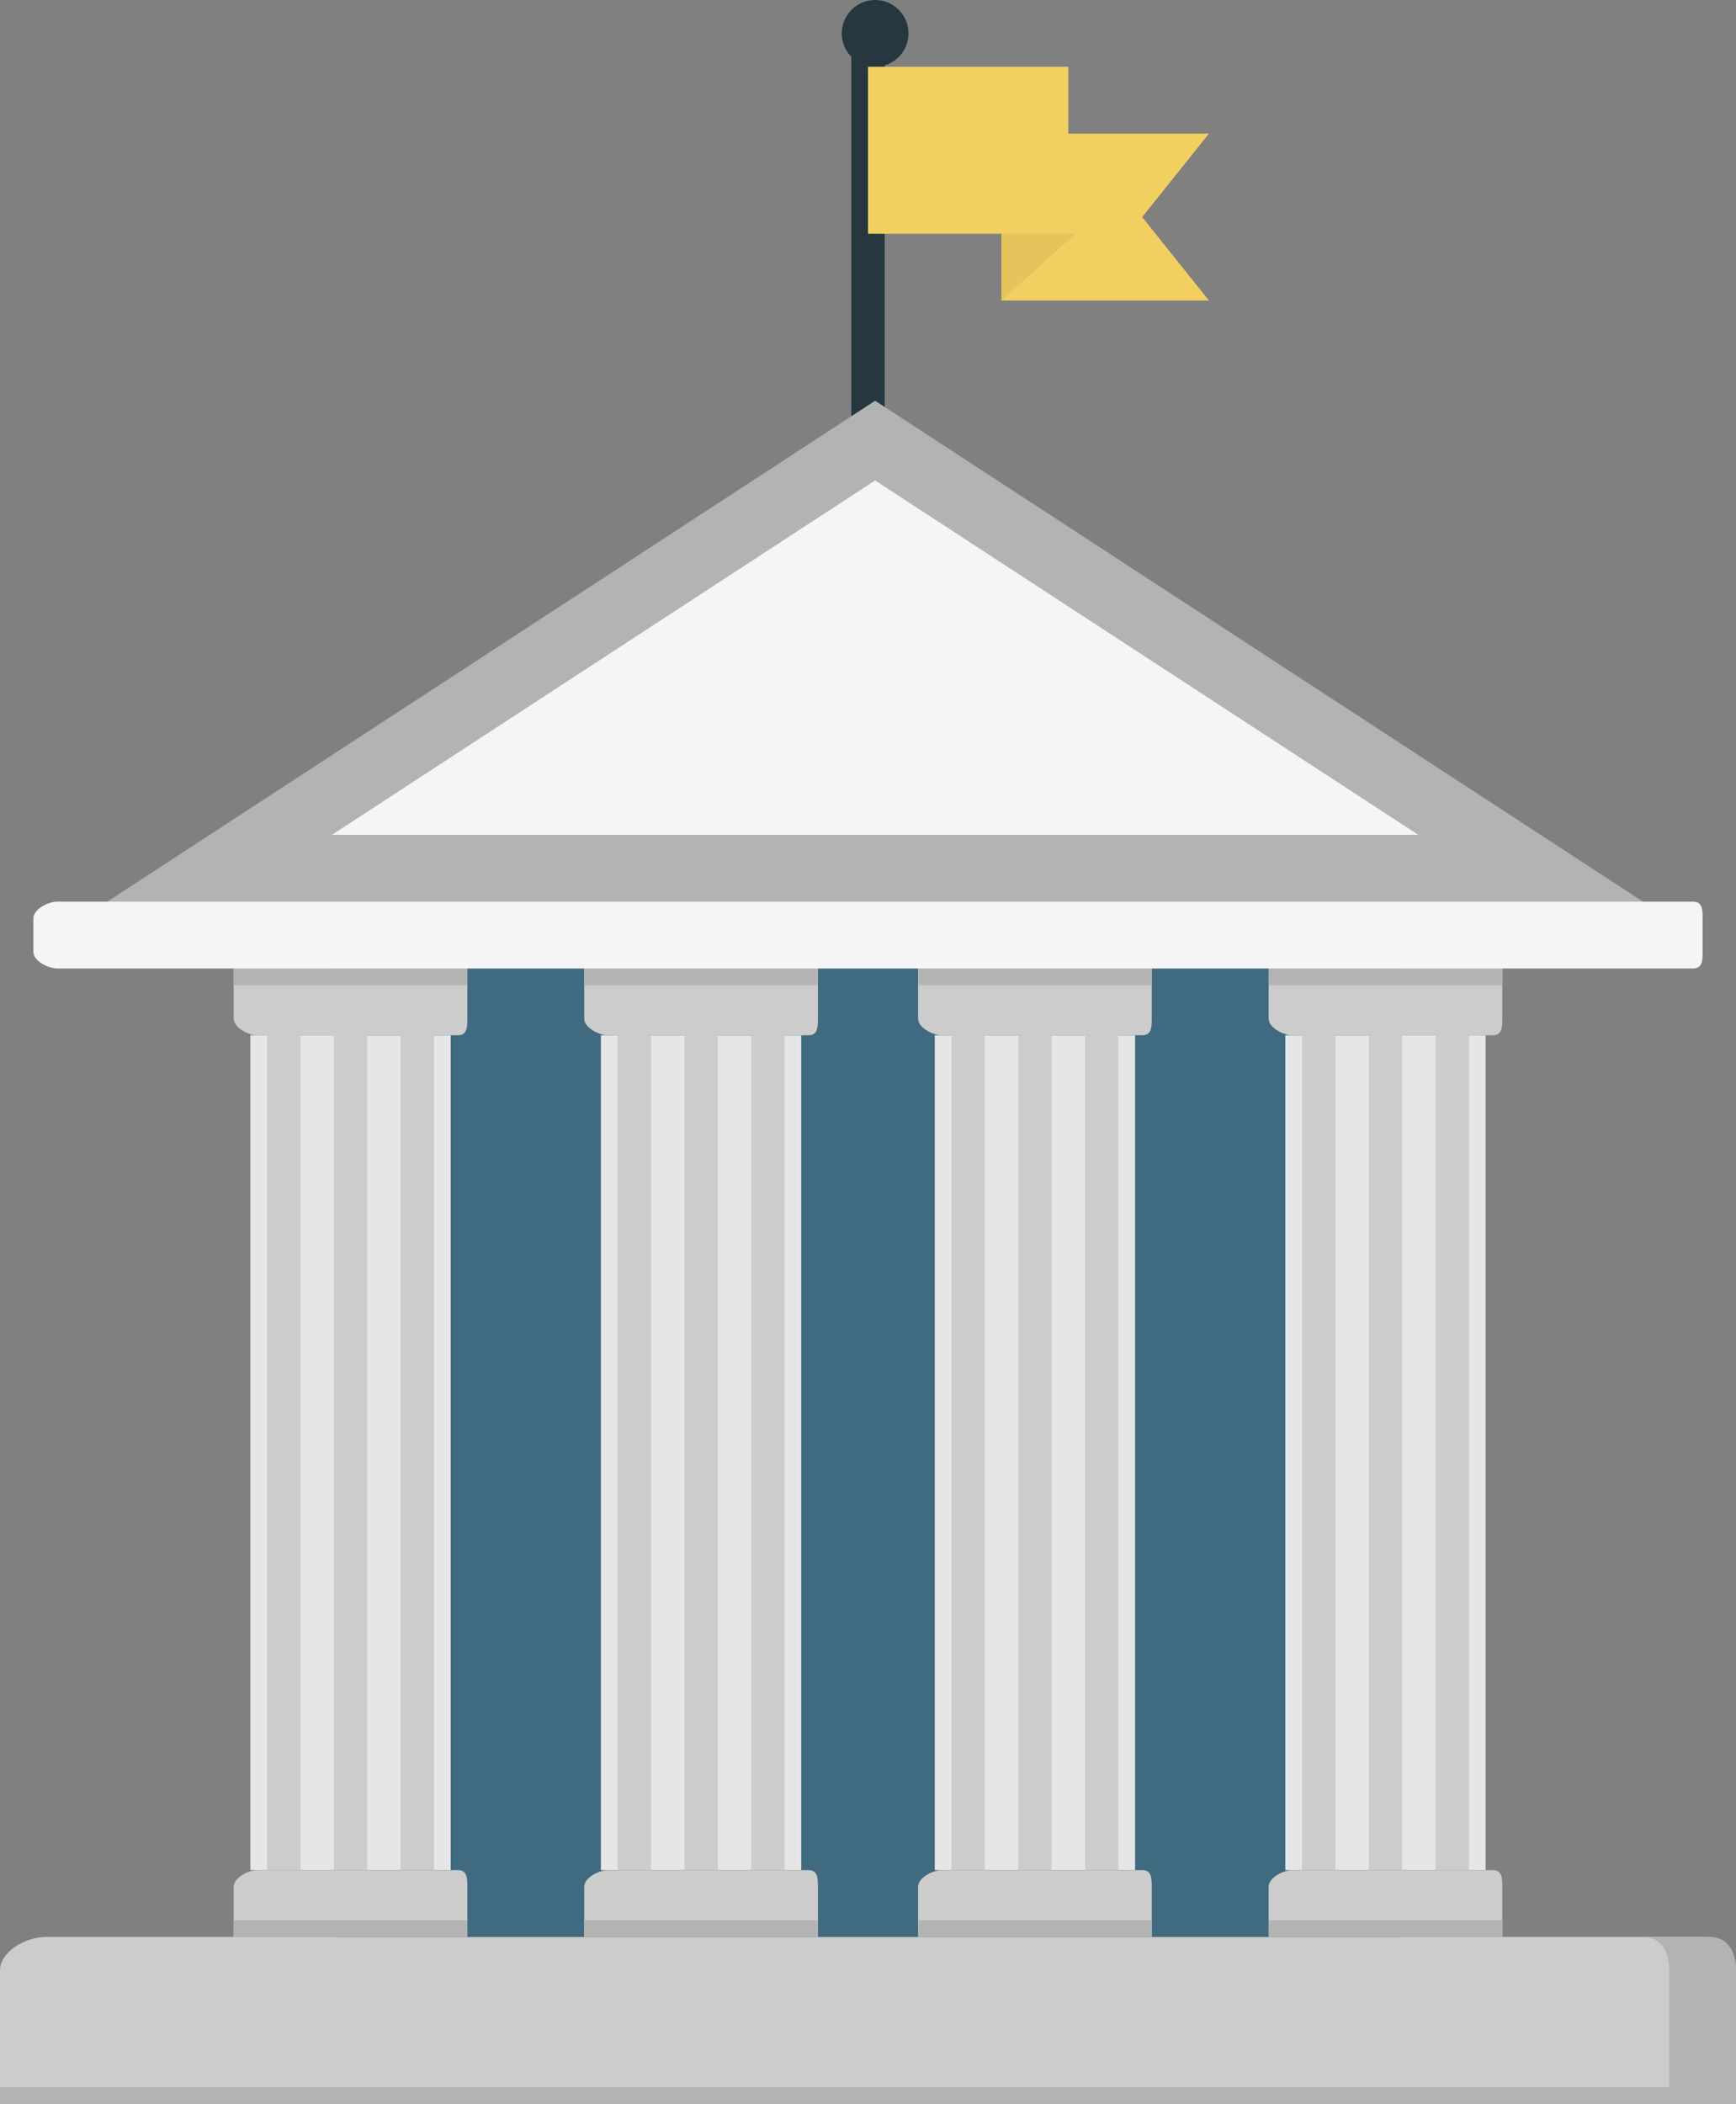 <?xml version="1.0" encoding="iso-8859-1"?>
<!-- Generator: Adobe Illustrator 17.0.0, SVG Export Plug-In . SVG Version: 6.00 Build 0)  -->
<!DOCTYPE svg PUBLIC "-//W3C//DTD SVG 1.1//EN" "http://www.w3.org/Graphics/SVG/1.1/DTD/svg11.dtd">
<svg version="1.1" xmlns="http://www.w3.org/2000/svg" xmlns:xlink="http://www.w3.org/1999/xlink" x="0px" y="0px" width="104px"
	 height="126px" viewBox="0 0 104 126" style="enable-background:new 0 0 104 126;" xml:space="preserve">
<rect x="0" y="0" width="104" height="126" fill="#808080" stroke="none"/>
<g id="icons">
	<g>
		<g>
			<rect x="51" y="2" style="fill:#263740;" width="2" height="26"/>
			<path style="fill:#CCCCCC;" d="M0,126v-8c0-1.1,1.491-2,2.79-2h99.273c1.299,0,1.937,0.9,1.937,2v8H0z"/>
			<path style="fill:#B3B3B3;" d="M102.427,116h-4c1.1,0,1.573,0.9,1.573,2v8h4v-8C104,116.9,103.526,116,102.427,116z"/>
			<rect y="125" style="fill:#B3B3B3;" width="104" height="1"/>
			<rect x="20" y="58" style="fill:#406A80;" width="64" height="58"/>
			<rect x="15" y="62" style="fill:#E6E6E6;" width="12" height="50"/>
			<g>
				<rect x="24" y="62" style="fill:#CCCCCC;" width="2" height="50"/>
				<rect x="16" y="62" style="fill:#CCCCCC;" width="2" height="50"/>
				<rect x="20" y="62" style="fill:#CCCCCC;" width="2" height="50"/>
			</g>
			<rect x="77" y="62" style="fill:#E6E6E6;" width="12" height="50"/>
			<rect x="56" y="62" style="fill:#E6E6E6;" width="12" height="50"/>
			<rect x="36" y="62" style="fill:#E6E6E6;" width="12" height="50"/>
			<g>
				<path style="fill:#CCCCCC;" d="M14,116v-3c0-0.55,0.877-1,1.427-1h12c0.55,0,0.573,0.45,0.573,1v3H14z"/>
				<rect x="14" y="115" style="fill:#B3B3B3;" width="14" height="1"/>
			</g>
			<g>
				<path style="fill:#CCCCCC;" d="M35,116v-3c0-0.55,0.877-1,1.427-1h12c0.55,0,0.573,0.45,0.573,1v3H35z"/>
				<rect x="35" y="115" style="fill:#B3B3B3;" width="14" height="1"/>
			</g>
			<g>
				<path style="fill:#CCCCCC;" d="M55,116v-3c0-0.55,0.877-1,1.427-1h12c0.55,0,0.573,0.45,0.573,1v3H55z"/>
				<rect x="55" y="115" style="fill:#B3B3B3;" width="14" height="1"/>
			</g>
			<g>
				<path style="fill:#CCCCCC;" d="M76,116v-3c0-0.55,0.877-1,1.427-1h12c0.55,0,0.573,0.45,0.573,1v3H76z"/>
				<rect x="76" y="115" style="fill:#B3B3B3;" width="14" height="1"/>
			</g>
			<g>
				<path style="fill:#CCCCCC;" d="M14,58v3c0,0.55,0.877,1,1.427,1h12C27.977,62,28,61.55,28,61v-3H14z"/>
				<rect x="14" y="58" style="fill:#B3B3B3;" width="14" height="1"/>
			</g>
			<g>
				<path style="fill:#CCCCCC;" d="M35,58v3c0,0.55,0.877,1,1.427,1h12C48.977,62,49,61.55,49,61v-3H35z"/>
				<rect x="35" y="58" style="fill:#B3B3B3;" width="14" height="1"/>
			</g>
			<g>
				<path style="fill:#CCCCCC;" d="M55,58v3c0,0.55,0.877,1,1.427,1h12C68.977,62,69,61.55,69,61v-3H55z"/>
				<rect x="55" y="58" style="fill:#B3B3B3;" width="14" height="1"/>
			</g>
			<g>
				<path style="fill:#CCCCCC;" d="M76,58v3c0,0.55,0.877,1,1.427,1h12C89.977,62,90,61.55,90,61v-3H76z"/>
				<rect x="76" y="58" style="fill:#B3B3B3;" width="14" height="1"/>
			</g>
			<polygon style="fill:#B3B3B3;" points="52.427,24 6.427,54 52.427,54 98.427,54 			"/>
			<polygon style="fill:#F5F5F5;" points="19.883,50 52.427,28.775 84.971,50 			"/>
			<path style="fill:#F5F5F5;" d="M53.427,54c-0.55,0-1.45,0-2,0h-48C2.877,54,2,54.45,2,55v2c0,0.55,0.877,1,1.427,1h48
				c0.55,0,1.45,0,2,0h48c0.55,0,0.573-0.45,0.573-1v-2c0-0.55-0.023-1-0.573-1H53.427z"/>
			<circle style="fill:#263740;" cx="52.427" cy="2" r="2"/>
			<polygon style="fill:#F2CF61;" points="72.427,18 60,18 60,8 72.427,8 68.427,13 			"/>
			<rect x="52" y="4" style="fill:#F2CF61;" width="12" height="10"/>
			<polygon style="fill:#E6C45C;" points="64.427,14 60,14 60,18 			"/>
			<g>
				<rect x="45" y="62" style="fill:#CCCCCC;" width="2" height="50"/>
				<rect x="37" y="62" style="fill:#CCCCCC;" width="2" height="50"/>
				<rect x="41" y="62" style="fill:#CCCCCC;" width="2" height="50"/>
			</g>
			<g>
				<rect x="65" y="62" style="fill:#CCCCCC;" width="2" height="50"/>
				<rect x="57" y="62" style="fill:#CCCCCC;" width="2" height="50"/>
				<rect x="61" y="62" style="fill:#CCCCCC;" width="2" height="50"/>
			</g>
			<g>
				<rect x="86" y="62" style="fill:#CCCCCC;" width="2" height="50"/>
				<rect x="78" y="62" style="fill:#CCCCCC;" width="2" height="50"/>
				<rect x="82" y="62" style="fill:#CCCCCC;" width="2" height="50"/>
			</g>
		</g>
	</g>
</g>
<g id="header">
</g>
</svg>
